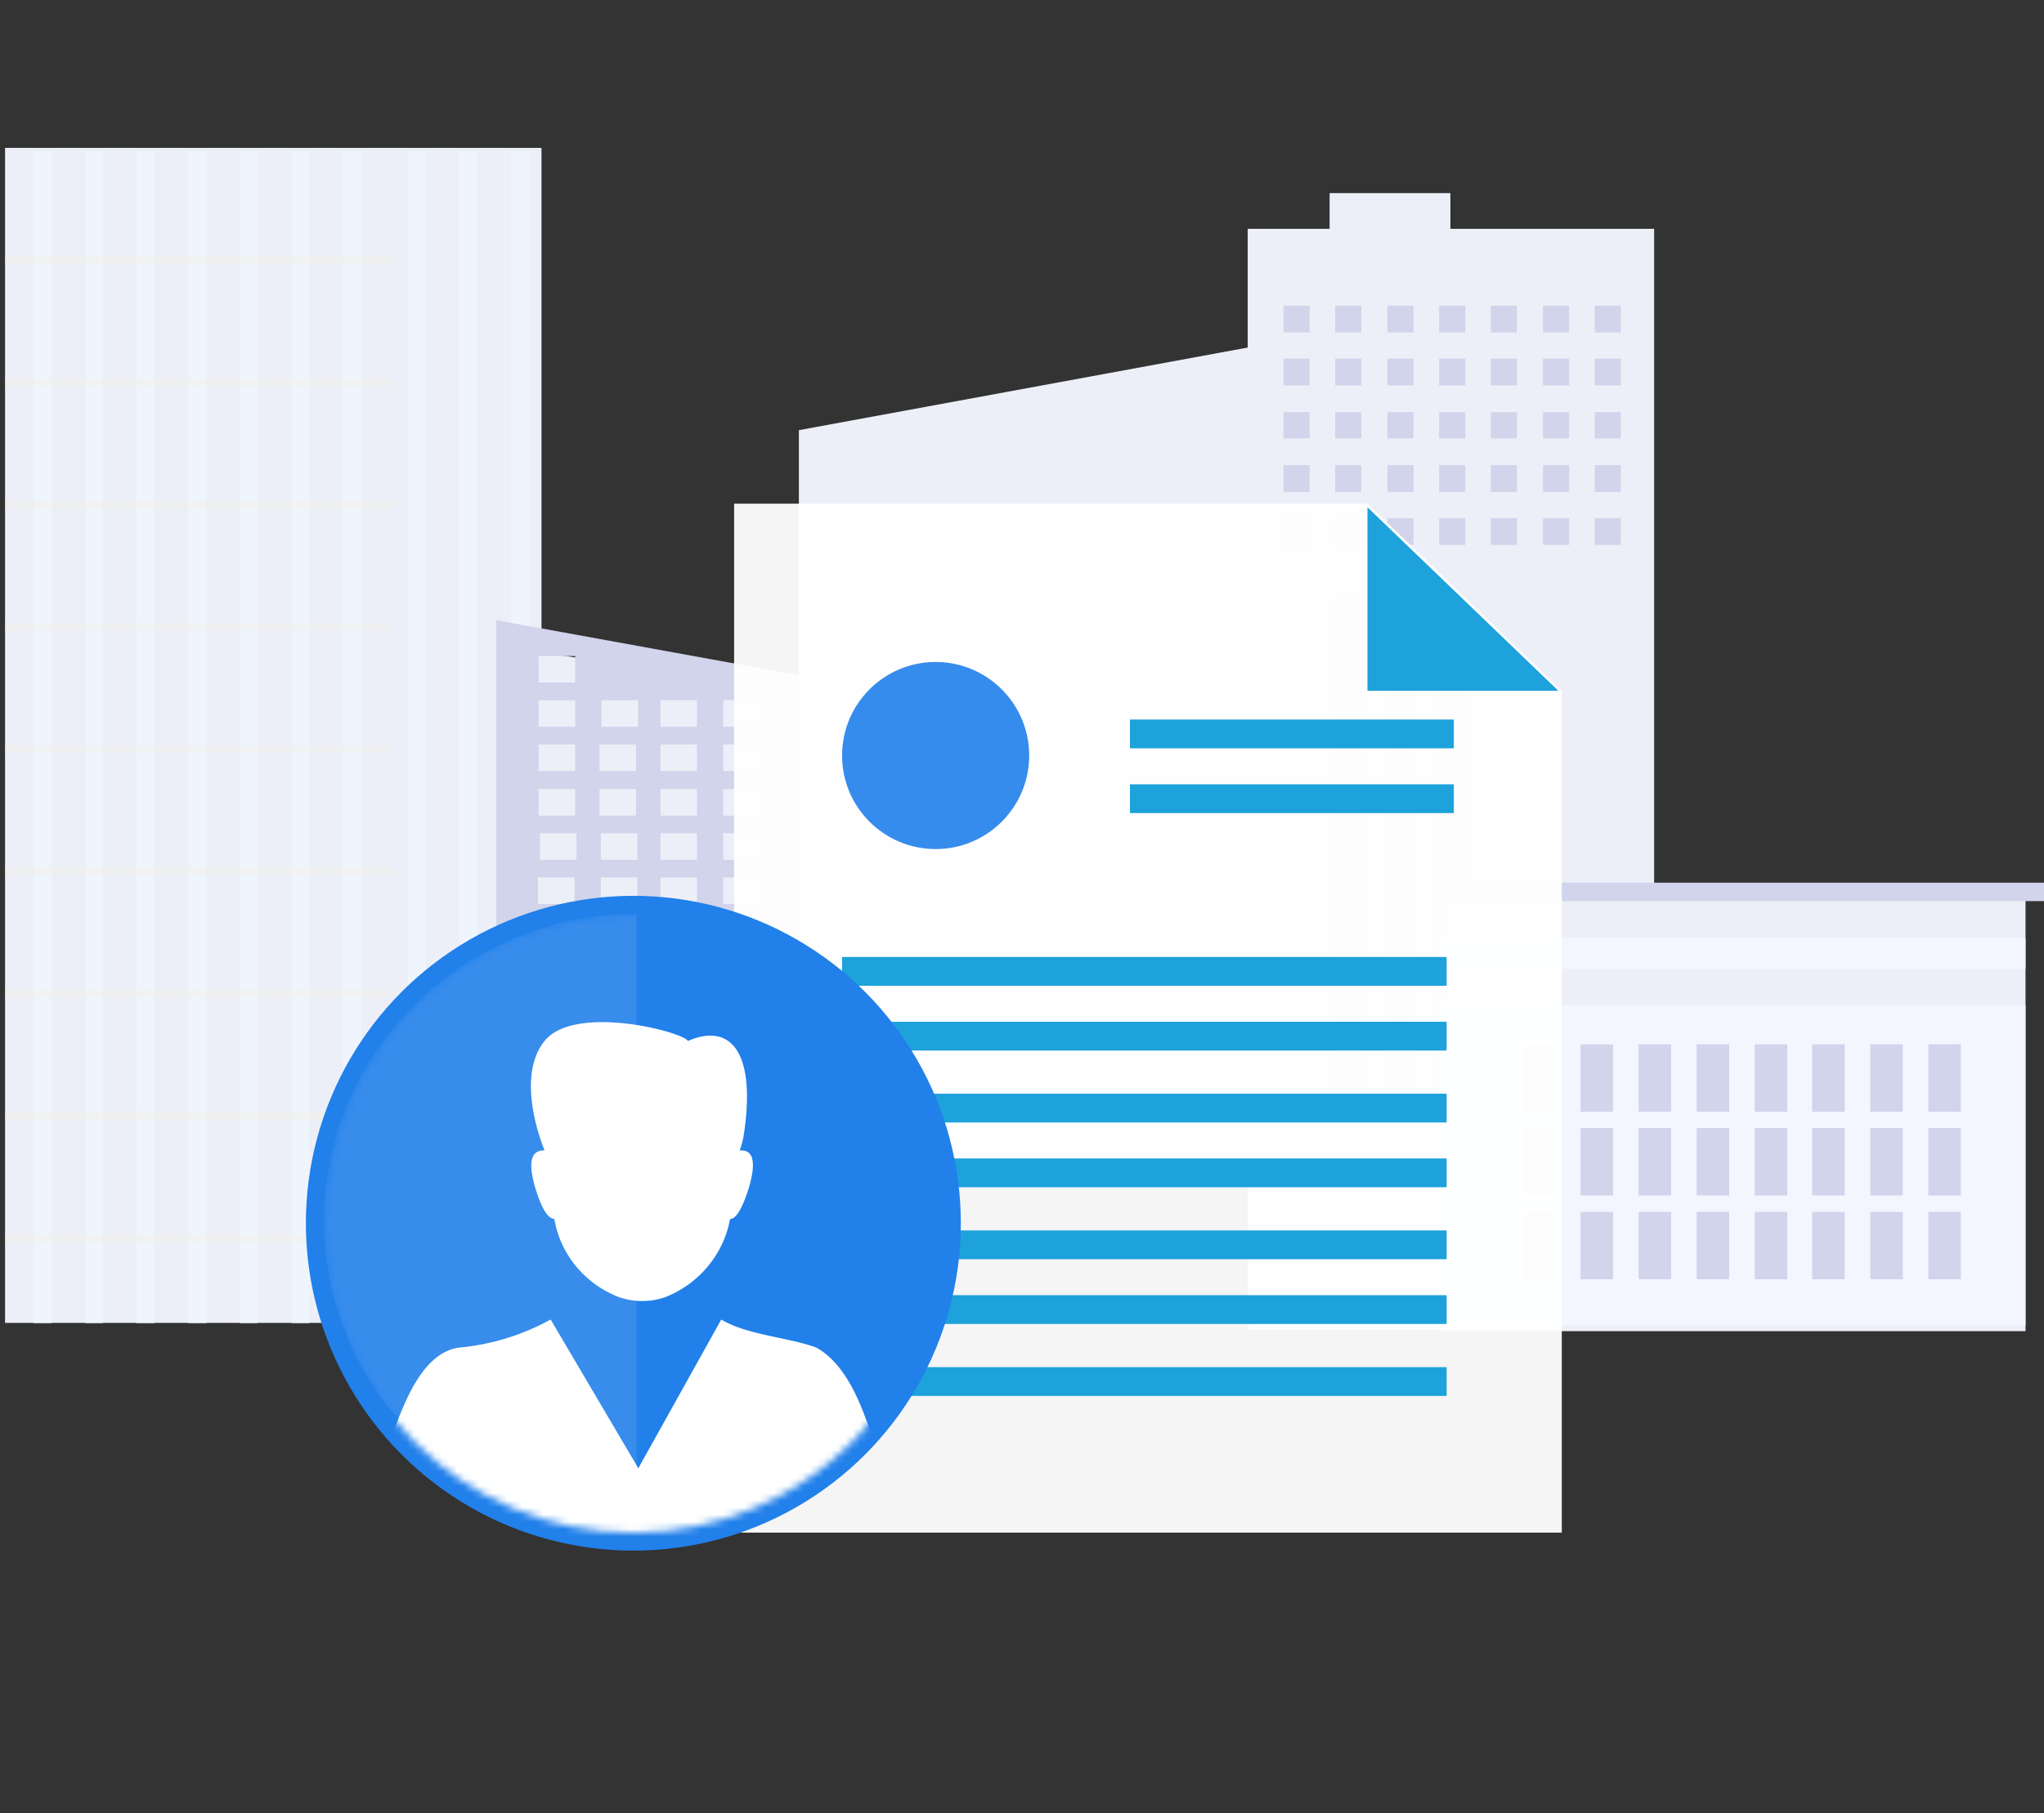 <svg xmlns="http://www.w3.org/2000/svg" xmlns:xlink="http://www.w3.org/1999/xlink" width="284" height="252" viewBox="0 0 284 252">
    <rect x="0" y="0" width="284" height="252" fill="#333333" stroke="none"/>
    <defs>
        <circle id="a" cx="43" cy="43" r="43"/>
    </defs>
    <g fill="none" fill-rule="evenodd">
        <path fill="#EDEFF8" fill-rule="nonzero" d="M.703 20.553h74.535V183.85H.703z"/>
        <g stroke="#EFFAFF" stroke-width="2.5" opacity=".569">
            <path d="M5.918 21.075v162.847M13.062 21.075v162.847M20.206 21.075v162.847M27.421 21.075v162.847M34.565 21.075v162.847M41.78 21.075v162.847M48.925 21.075v162.847M57.926 21.075v162.847M65.07 21.075v162.847M72.286 21.075v162.847"/>
        </g>
        <g stroke="#F2EFE4" opacity=".4">
            <path d="M.703 36.09h53.866M.703 53.137h53.866M.703 70.11h53.866M.703 87.084h53.866M.703 104.13h53.866M.703 121.105h53.866M.703 138.078h53.866M.703 155.125h53.866M.703 172.099h53.866"/>
        </g>
        <g fill-rule="nonzero">
            <path fill="#D1D4EB" d="M175.074 41.373h53.556v136.963h-53.556z"/>
            <path fill="#EDEFF8" d="M201.523 31.798v-4.959h-16.785v4.959h-11.38V184.75h56.472V31.798h-28.307zm-19.559 43.935h-3.627v-3.72h3.627v3.72zm0-7.365h-3.627v-3.72h3.627v3.72zm0-7.438h-3.627v-3.646h3.627v3.646zm0-7.365h-3.627v-3.719h3.627v3.72zm0-7.365h-3.627v-3.718h3.627V46.2zm7.184 108.941h-3.628V83.097h3.628v72.044zm0-79.408h-3.628v-3.72h3.628v3.72zm0-7.365h-3.628v-3.72h3.628v3.72zm0-7.438h-3.628v-3.646h3.628v3.646zm0-7.365h-3.628v-3.719h3.628v3.72zm0-7.365h-3.628v-3.718h3.628V46.2zm7.254 108.941h-3.627V83.097h3.627v72.044zm0-79.408h-3.627v-3.72h3.627v3.72zm0-7.365h-3.627v-3.72h3.627v3.72zm0-7.438h-3.627v-3.646h3.627v3.646zm0-7.365h-3.627v-3.719h3.627v3.72zm0-7.365h-3.627v-3.718h3.627V46.2zm7.184 108.941h-3.628V83.097h3.628v72.044zm0-79.408h-3.628v-3.72h3.628v3.72zm0-7.365h-3.628v-3.72h3.628v3.72zm0-7.438h-3.628v-3.646h3.628v3.646zm0-7.365h-3.628v-3.719h3.628v3.72zm0-7.365h-3.628v-3.718h3.628V46.2zm7.183 29.533h-3.627v-3.72h3.627v3.72zm0-7.365h-3.627v-3.72h3.627v3.72zm0-7.438h-3.627v-3.646h3.627v3.646zm0-7.365h-3.627v-3.719h3.627v3.72zm0-7.365h-3.627v-3.718h3.627V46.2zm7.255 29.533h-3.628v-3.72h3.628v3.72zm0-7.365h-3.628v-3.72h3.628v3.72zm0-7.438h-3.628v-3.646h3.628v3.646zm0-7.365h-3.628v-3.719h3.628v3.72zm0-7.365h-3.628v-3.718h3.628V46.2zm7.183 29.533h-3.627v-3.72h3.627v3.72zm0-7.365h-3.627v-3.72h3.627v3.72zm0-7.438h-3.627v-3.646h3.627v3.646zm0-7.365h-3.627v-3.719h3.627v3.72zm0-7.365h-3.627v-3.718h3.627V46.2z"/>
        </g>
        <g fill-rule="nonzero">
            <path fill="#EDEFF8" d="M71.726 148.52h39.539V96.086l-39.539-5.948z"/>
            <path fill="#D1D4EB" d="M111.265 93.888v90.789h-42.3V86.194l42.3 7.694zm-31.346-2.716h-5.076v3.686h5.076v-3.686zm0 6.142h-5.076V101h5.076v-3.686zm0 6.143h-5.076v3.685h5.076v-3.685zm0 6.206h-5.076v3.686h5.076v-3.686zm20.57 28.254h5.076v-3.685h-5.075v3.685zm0-6.077h5.076v-3.686h-5.075v3.686zm0-6.207h5.076v-3.685h-5.075v3.685zm0-6.142h5.076v-3.686h-5.075v3.686zm0-6.142h5.076v-3.686h-5.075v3.686zm0-6.207h5.076v-3.685h-5.075v3.685zm0-6.142h5.076v-3.686h-5.075V101zm-8.726 43.06h5.076v-3.686h-5.076v3.685zm0-6.143h5.076v-3.685h-5.076v3.685zm0-6.077h5.076v-3.686h-5.076v3.686zm0-6.207h5.076v-3.685h-5.076v3.685zm0-6.142h5.076v-3.686h-5.076v3.686zm0-6.142h5.076v-3.686h-5.076v3.686zm0-6.207h5.076v-3.685h-5.076v3.685zm0-6.142h5.076v-3.686h-5.076V101zm-3.117-3.686H83.57V101h5.076v-3.686zM83.48 144.06h5.076v-3.685H83.48v3.685zm0-6.142h5.076v-3.685H83.48v3.685zm0-6.077h5.076v-3.686H83.48v3.686zm0-6.207h5.076v-3.685H83.48v3.685zm0-6.142h5.076v-3.686H83.48v3.686zm-.178-6.142h5.076v-3.686h-5.076v3.686zm0-6.207h5.076v-3.685h-5.076v3.685zm-3.206 8.663h-5.076v3.686h5.076v-3.686zm-5.343 28.254h5.076v-3.685h-5.076v3.685zm0-6.142h5.076v-3.685h-5.076v3.685zm0-6.077h5.076v-3.686h-5.076v3.686zm0-6.207h5.076v-3.685h-5.076v3.685z"/>
        </g>
        <g fill-rule="nonzero">
            <path fill="#EDEFF8" d="M200.139 124.38h81.294V185h-81.294z"/>
            <path fill="#F4F6FF" d="M200.139 139.749h81.294v44.398h-81.294zM200.139 130.357h81.294v4.269h-81.294z"/>
            <g fill="#D1D4EB">
                <path d="M211.619 145.134h4.523v9.366h-4.523zM219.6 145.134h4.523v9.366H219.6zM227.669 145.134h4.523v9.366h-4.523zM235.739 145.134h4.523v9.366h-4.523zM243.809 145.134h4.523v9.366h-4.523zM251.79 145.134h4.523v9.366h-4.523zM259.859 145.134h4.523v9.366h-4.523zM267.929 145.134h4.523v9.366h-4.523zM211.619 156.776h4.523v9.366h-4.523zM219.6 156.776h4.523v9.366H219.6zM227.669 156.776h4.523v9.366h-4.523zM235.739 156.776h4.523v9.366h-4.523zM243.809 156.776h4.523v9.366h-4.523zM251.79 156.776h4.523v9.366h-4.523zM259.859 156.776h4.523v9.366h-4.523zM267.929 156.776h4.523v9.366h-4.523zM211.619 168.418h4.523v9.366h-4.523zM219.6 168.418h4.523v9.366H219.6zM227.669 168.418h4.523v9.366h-4.523zM235.739 168.418h4.523v9.366h-4.523zM243.809 168.418h4.523v9.366h-4.523zM251.79 168.418h4.523v9.366h-4.523zM259.859 168.418h4.523v9.366h-4.523zM267.929 168.418h4.523v9.366h-4.523z"/>
            </g>
            <path fill="#EDEFF8" d="M175 163.655h-64V59.783L175 48z"/>
            <path fill="#D1D4EB" d="M200.139 122.673H284v2.561h-83.861z"/>
        </g>
        <g transform="translate(102 70)">
            <path fill="#FFF" fill-rule="nonzero" d="M0 0h88l27 26v117H0z" opacity=".95"/>
            <circle cx="28" cy="35" r="13" fill="#2180EA" fill-rule="nonzero" opacity=".9"/>
            <path fill="#1DA2DB" fill-rule="nonzero" d="M55 30h45v4H55zM55 39h45v4H55zM15 63h84v4H15zM15 72h84v4H15zM15 82h84v4H15zM15 91h84v4H15zM15 101h84v4H15zM15 110h84v4H15zM15 120h84v4H15z"/>
            <path fill="#1DA2DB" d="M88 .5V26h26.519z"/>
        </g>
        <g transform="translate(45 127)">
            <mask id="b" fill="#fff">
                <use xlink:href="#a"/>
            </mask>
            <use fill="#2180EA" fill-rule="nonzero" stroke="#2180EA" stroke-width="5" xlink:href="#a"/>
            <g fill="#FFF" mask="url(#b)">
                <path fill-opacity=".1" d="M43.45 85.25V0C19.453 0 0 19.084 0 42.625S19.453 85.25 43.45 85.25z"/>
                <g fill-rule="nonzero">
                    <path d="M61.5 90.617c-7.135 13.772 18.977-18.018 15.437-16.423-.994-.718-2.633-10.702-8.558-13.932-3.952-1.428-9.568-1.727-13.167-3.875L43.691 77.054 31.512 56.387c-3.95 2.153-8.119 3.445-12.508 3.875-6.583.646-8.893 11.838-9.875 12.574-3.54-1.569-.021 25.484 5.267 17.78H61.5zM32.024 42.418c.836 4.891 4.217 8.998 8.915 10.83a9.798 9.798 0 0 0 6.555 0c4.675-1.87 8.049-5.956 8.942-10.83.681 0 1.573-1.003 2.622-4.373 1.337-4.578 0-5.273-1.285-5.144.22-.613.395-1.24.524-1.878 1.888-11.935-1.861-15.922-7.708-13.35-.889-1.357-15.785-5.145-19.928 0-4.143 5.144-.235 14.594 0 15.202-1.232 0-2.622.566-1.311 5.144 1.023 3.396 1.914 4.322 2.674 4.399z"/>
                </g>
            </g>
        </g>
    </g>
</svg>
